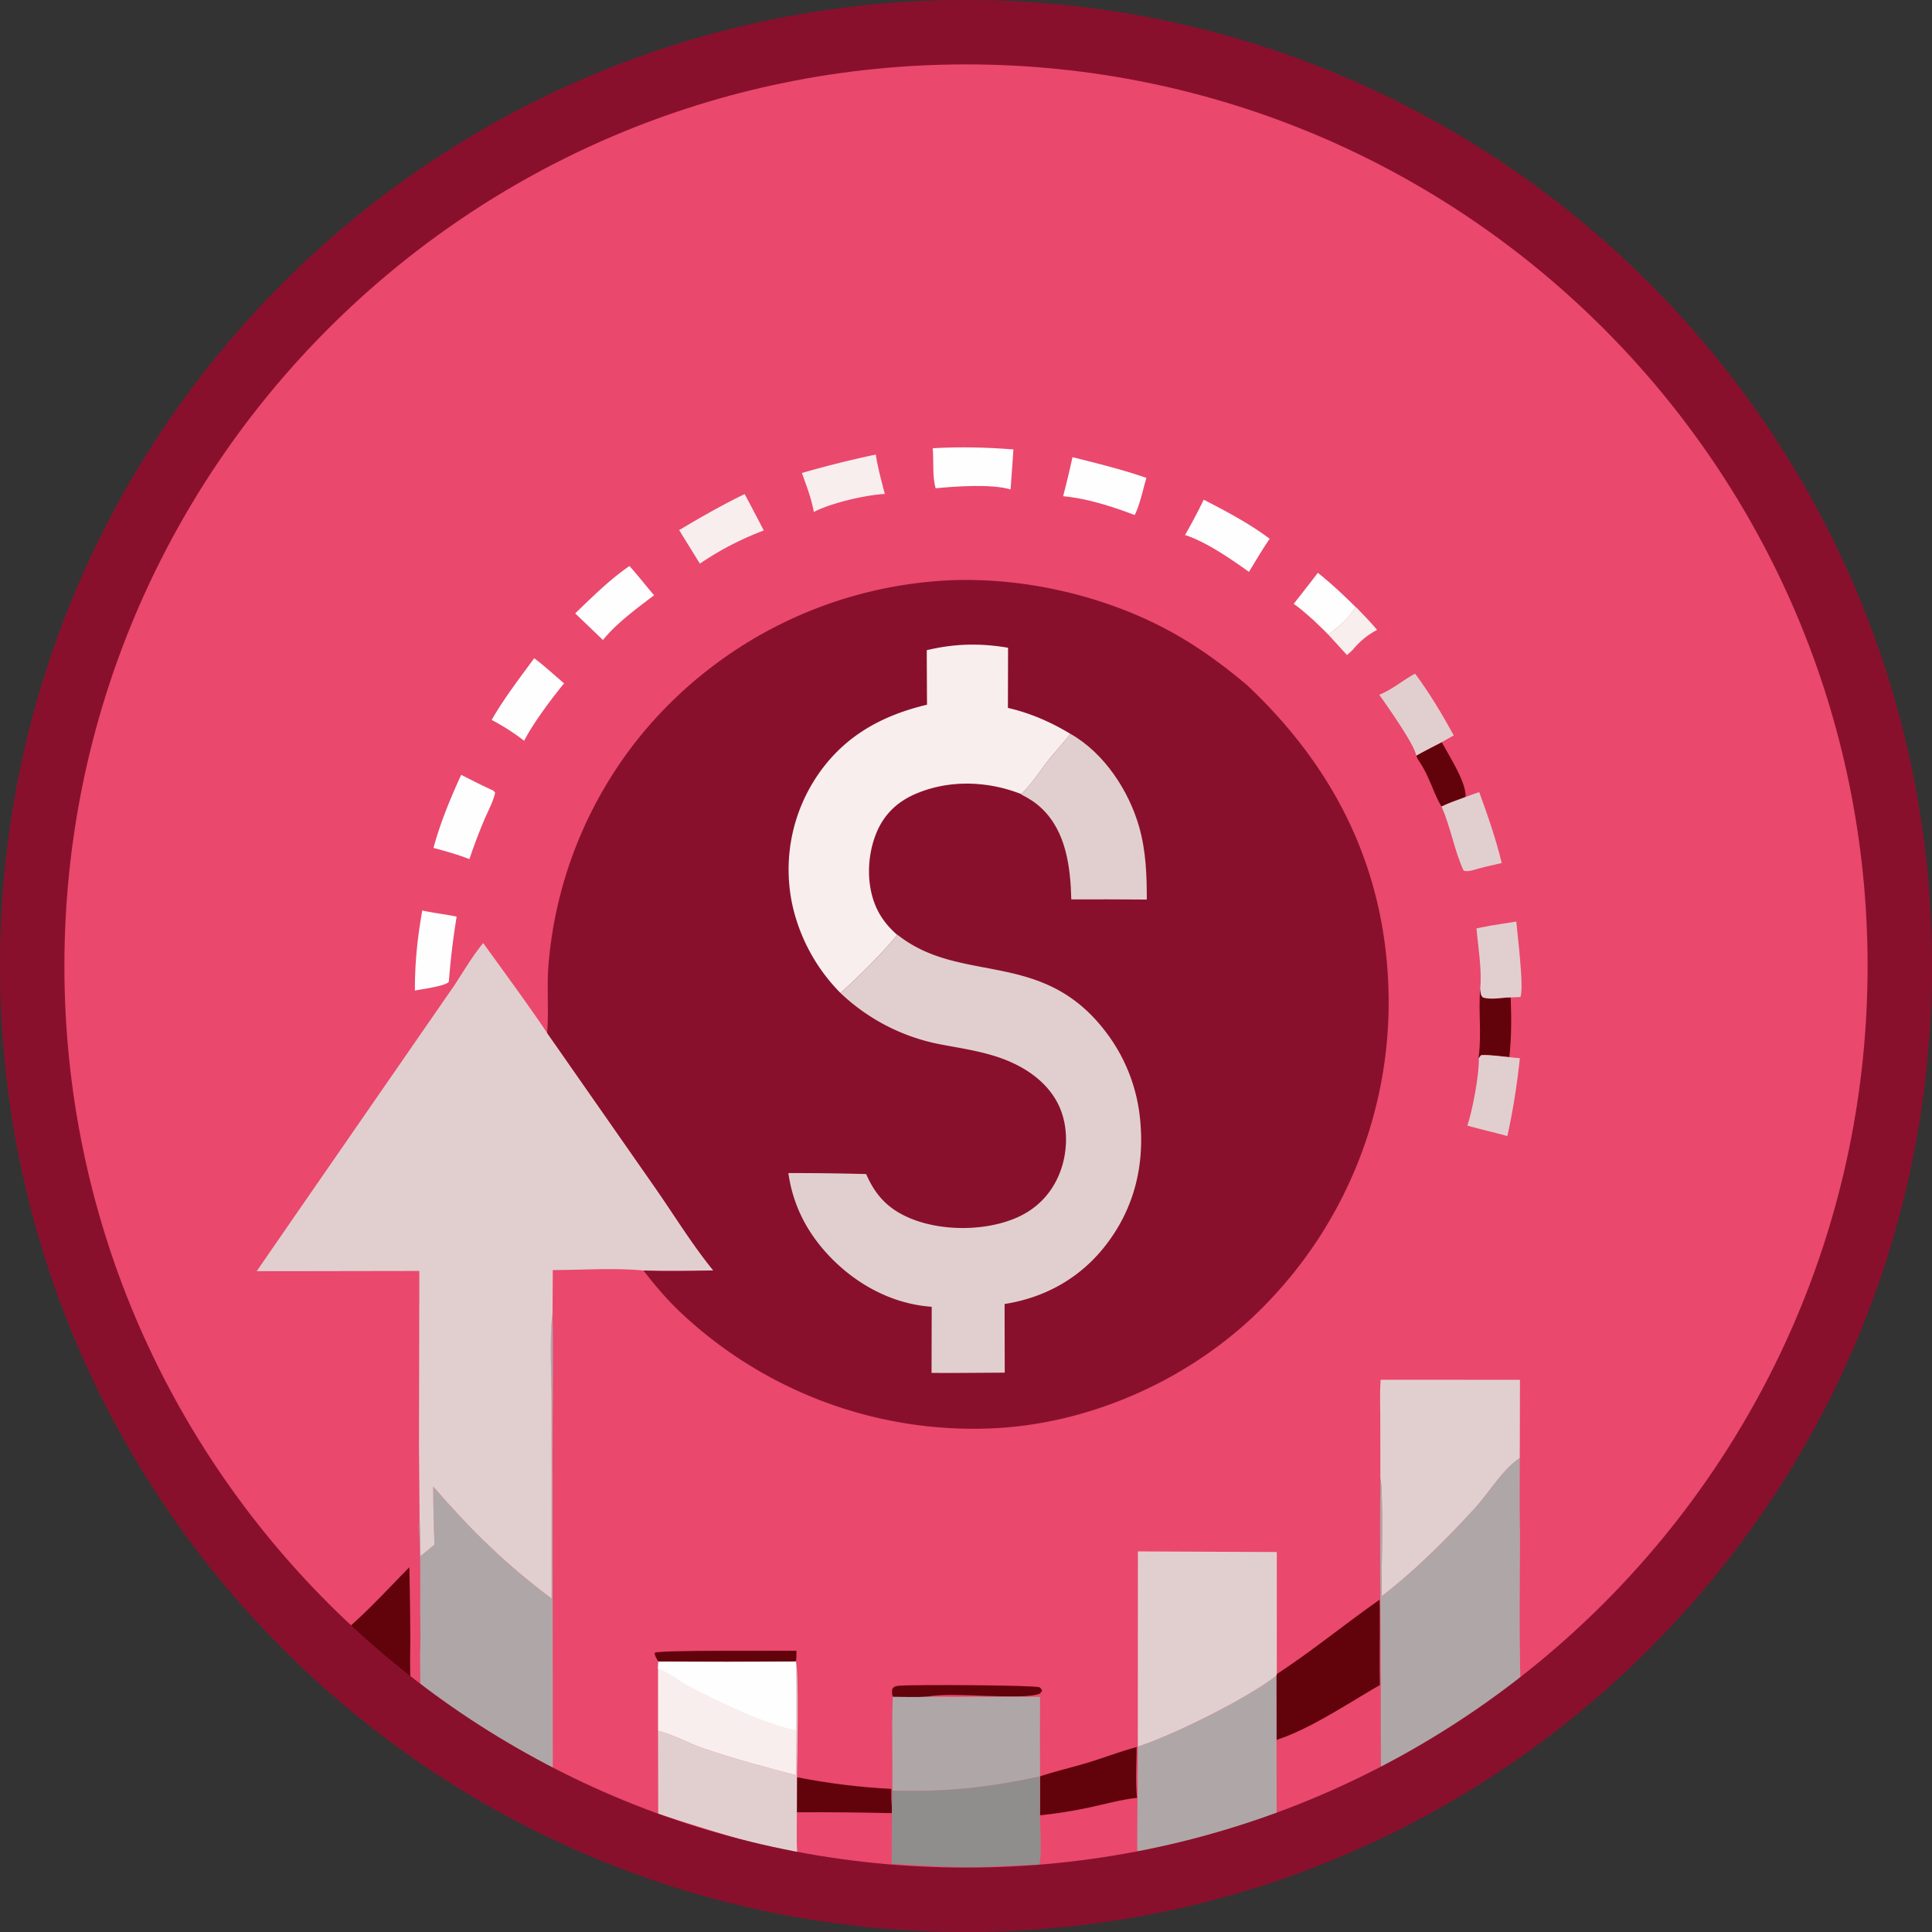 <svg xmlns="http://www.w3.org/2000/svg" width="300" height="300" fill="none"><rect width="100%" height="100%" fill="#333333" stroke="none"/><g clip-path="url(#a)"><path fill="#EA486D" d="M50.633 256.067a143.497 143.497 0 0 1-5.369-5.217 143.58 143.58 0 0 1-11.395-13.407 142.533 142.533 0 0 1-4.087-5.736 142.985 142.985 0 0 1-3.802-5.93 143.077 143.077 0 0 1-5.15-9.225 140.592 140.592 0 0 1-3.053-6.349 144.698 144.698 0 0 1-7.254-19.836 145.026 145.026 0 0 1-3.193-13.724 143.563 143.563 0 0 1-1.509-10.461 144.338 144.338 0 0 1-.804-17.591 145.232 145.232 0 0 1 3.885-31.754 145.036 145.036 0 0 1 12.344-33.308 145.758 145.758 0 0 1 5.255-9.295 145.277 145.277 0 0 1 8.042-11.744 146.003 146.003 0 0 1 6.766-8.257 145.222 145.222 0 0 1 7.355-7.735 150.224 150.224 0 0 1 4.205-3.932 147.026 147.026 0 0 1 18.253-13.998 145.897 145.897 0 0 1 7.373-4.489 147.913 147.913 0 0 1 10.215-5.297 145.784 145.784 0 0 1 7.915-3.44 146.664 146.664 0 0 1 13.593-4.685 148.738 148.738 0 0 1 8.353-2.166 147.19 147.19 0 0 1 11.306-2.119 159.38 159.38 0 0 1 24.715-1.326 130.324 130.324 0 0 1 18.192 1.703c31.889 4.94 59.843 20.29 82.215 43.412 6.624 6.798 12.45 14.56 17.507 22.585 15.806 25.082 22.849 51.454 22.48 81.023a142.06 142.06 0 0 1-1.388 17.516 144.92 144.92 0 0 1-1.156 6.936 143.918 143.918 0 0 1-3.328 13.659 140.172 140.172 0 0 1-2.164 6.691 144.74 144.74 0 0 1-2.49 6.574 139.512 139.512 0 0 1-1.366 3.24 139.344 139.344 0 0 1-2.967 6.372 143.898 143.898 0 0 1-5.031 9.266 145.517 145.517 0 0 1-5.699 8.867 141.11 141.11 0 0 1-4.157 5.667 140.973 140.973 0 0 1-4.43 5.455c-.761.891-1.532 1.772-2.314 2.644a145.28 145.28 0 0 1-4.821 5.112c-.824.832-1.658 1.653-2.503 2.465a143.995 143.995 0 0 1-7.997 7.172 143.28 143.28 0 0 1-8.504 6.561 143.958 143.958 0 0 1-12.046 7.737 146.544 146.544 0 0 1-6.293 3.413 142.575 142.575 0 0 1-6.454 3.099 146.468 146.468 0 0 1-13.325 5.224 143.651 143.651 0 0 1-6.838 2.112 144.407 144.407 0 0 1-10.432 2.53 144.253 144.253 0 0 1-21.28 2.716 142.443 142.443 0 0 1-7.154.202c-1.193.004-2.386-.006-3.578-.031a147.228 147.228 0 0 1-13.278-.85 146.66 146.66 0 0 1-26.053-5.297 147.672 147.672 0 0 1-6.329-2.058 146.764 146.764 0 0 1-21.281-9.423 147.12 147.12 0 0 1-11.404-6.867 144.806 144.806 0 0 1-5.457-3.816 142.894 142.894 0 0 1-5.278-4.06 148.047 148.047 0 0 1-5.088-4.296c-.832-.735-1.655-1.48-2.47-2.234Z"/><path fill="#F8EEEE" d="m210.473 94.223.265.223c1.047 1.103 2.126 2.188 3.094 3.362-1.522.787-2.743 1.838-3.838 3.16l-.833.751-2.872-3.143c1.58-1.3 3.224-2.503 4.184-4.353Z"/><path fill="#62020B" d="M102.224 258.003c-.253-.435-.567-.845-.557-1.367.783-.441 19.718-.266 22.004-.302-.011.541.024 1.133-.09 1.659-7.119.088-14.238.092-21.357.01ZM138.632 263.489c-.13-.489-.163-.742-.066-1.255.352-.437.576-.429 1.126-.479 1.959-.183 20.653-.107 21.749.247.239.264.325.283.382.648l-.203.033-.028.241c-2.488 1.24-13.931-.308-17.551.541-1.779.108-3.623.019-5.409.024ZM219.912 117.336c1.298-.738 2.642-1.404 3.965-2.096 1.099 2.094 3.842 6.235 3.693 8.517-1.246.47-2.538.897-3.735 1.481-1.239-2.032-1.851-4.637-3.395-6.913-.23-.339-.392-.603-.528-.989ZM229.851 153.466c.064.594-.007.966.408 1.409 1.344.423 2.905.004 4.32-.001.114 3.063.136 6.232-.212 9.281-1.434-.123-2.916-.382-4.351-.318-.193.179-.264.26-.39.503-.025-.27-.029-.152.003-.403.448-3.432-.088-7.013.222-10.471Z"/><path fill="#FEFEFE" d="M204.636 88.946c2.05 1.629 3.971 3.44 5.837 5.276-.96 1.85-2.604 3.053-4.184 4.353-.772-.797-1.582-1.555-2.384-2.322-.978-.858-1.94-1.75-3.022-2.478 1.253-1.607 2.52-3.206 3.753-4.829ZM65.576 141.381c1.762.399 3.564.58 5.332.953a116.8 116.8 0 0 0-1.209 10.075c-.008.02-.012.044-.026.061-.541.662-4.197 1.128-5.248 1.344-.017-4.219.398-8.282 1.151-12.433ZM97.738 87.893c1.325 1.453 2.541 3.041 3.822 4.539-2.633 2.009-5.874 4.369-7.931 6.95l-4.31-4.138c2.656-2.561 5.376-5.257 8.42-7.351Z"/><path fill="#62020B" d="M123.748 275.967c2.418.478 4.85.868 7.296 1.169 2.446.302 4.899.516 7.36.64.01.864-.038 1.773.077 2.629l.017 1.138c-4.92-.115-9.841-.16-14.762-.134l.012-5.442Z"/><path fill="#FEFEFE" d="M76.342 111.789c1.924-3.35 4.33-6.47 6.612-9.582 1.6 1.206 3.108 2.604 4.637 3.904-1.95 2.378-4.854 6.253-6.203 8.919a33.61 33.61 0 0 0-5.046-3.241ZM71.614 120.315c1.649.839 3.29 1.69 4.982 2.441l.288.317c-.301 1.44-1.14 2.934-1.712 4.293a87.359 87.359 0 0 0-2.284 6.04c-1.808-.717-3.7-1.239-5.577-1.738 1.035-3.846 2.642-7.735 4.302-11.353Z"/><path fill="#E1CFCF" d="M227.57 123.757c.703-.265 1.403-.534 2.12-.762 1.334 3.653 2.584 7.23 3.496 11.014-1.521.359-3.069.676-4.561 1.14-.533.092-.848.217-1.363.032-1.425-3.08-1.972-6.605-3.341-9.749l-.086-.194c1.197-.584 2.489-1.011 3.735-1.481Z"/><path fill="#F8EEEE" d="M105.46 82.315c3.354-2.002 6.655-3.887 10.165-5.597 1.018 1.87 1.99 3.768 2.979 5.654a47.087 47.087 0 0 0-9.929 5.15l-3.215-5.207ZM124.516 73.449a158.536 158.536 0 0 1 11.476-2.867c.315 2.075.881 4.09 1.403 6.12-3.009.154-8.412 1.42-11.024 2.798-.362-2.062-1.147-4.086-1.855-6.051Z"/><path fill="#FEFEFE" d="M166.534 70.987c3.86.974 7.719 1.914 11.485 3.22-.528 1.705-1.024 4.244-1.829 5.765-3.464-1.318-7.389-2.58-11.107-2.918a151.945 151.945 0 0 0 1.451-6.067ZM186.911 77.59c3.477 1.795 7.116 3.71 10.246 6.07-1.159 1.676-2.15 3.41-3.222 5.137-2.744-1.965-6.73-4.708-9.927-5.718a82.304 82.304 0 0 0 2.903-5.49Z"/><path fill="#E1CFCF" d="m231.359 143.747 4.092-.653c.174 2.132 1.215 10.154.643 11.723-.505.023-1.01.055-1.515.057-1.415.005-2.976.424-4.32.001-.415-.444-.344-.816-.408-1.41.271-2.92-.33-6.377-.582-9.307l2.09-.411ZM219.729 104.594c2.243 3.019 4.202 6.304 6.013 9.598l-1.865 1.048c-1.323.692-2.667 1.358-3.965 2.096-.251-1.719-4.521-7.716-5.737-9.454 1.967-.779 3.695-2.28 5.554-3.288ZM229.626 164.34c.126-.243.197-.323.39-.503 1.435-.064 2.917.195 4.351.318.546.061 1.091.118 1.639.157-.434 4.088-1.056 8.083-1.943 12.098-2.063-.578-4.157-1.043-6.215-1.622.771-2.186 1.896-8.172 1.778-10.448Z"/><path fill="#FEFEFE" d="M144.834 69.602c4.252-.245 8.286-.145 12.525.185-.114 2.075-.307 4.142-.438 6.216-2.876-.877-8.562-.495-11.629-.182-.547-1.79-.285-4.321-.458-6.219Z"/><path fill="#62020B" d="M54.267 252.589c3.256-2.844 6.254-6.15 9.3-9.227a817.5 817.5 0 0 1 .148 10.679c.006 2.082-.09 4.203.013 6.28a105.267 105.267 0 0 1-9.461-7.732ZM161.499 275.834c2.486-.823 5.049-1.41 7.556-2.173 2.488-.758 4.935-1.706 7.444-2.38-.015 2.583-.204 5.319.055 7.883-2.44.278-4.869.95-7.267 1.469a72.83 72.83 0 0 1-7.793 1.244l.005-6.043ZM214.223 248.404c.081 4.417-.052 8.836.045 13.251-4.842 2.765-10.797 6.823-16.046 8.512l-.023-9.978.058-.233c5.612-3.687 10.544-7.747 15.966-11.552Z"/><path fill="#E1CFCF" d="M123.612 258.16c.441 1.496.193 15.212.136 17.807l-.012 5.442c.008 2.027-.082 4.108.044 6.128-2.088.425-18.448-4.856-21.573-5.889l-.024-12.881c2.236.51 4.69 1.915 6.926 2.68 4.786 1.638 9.637 2.946 14.528 4.217.035-2.343-.016-4.693-.028-7.037-.042-3.487-.002-6.979.003-10.467Z"/><path fill="#908D8D" d="M138.558 278.038c8.23.248 14.894-.454 22.941-2.204l-.005 6.043c.015 1.248.324 6.821-.142 7.699-3.358.008-6.72.329-10.082.356-4.274.034-8.549-.26-12.814-.507l.041-7.882-.016-1.138c.077-.78.059-1.583.077-2.367Z"/><path fill="#F8EEEE" d="m123.581 257.993.031.167c-.005 3.488-.045 6.98-.003 10.467.012 2.344.064 4.694.028 7.037-4.891-1.271-9.742-2.579-14.528-4.217-2.236-.765-4.69-2.17-6.926-2.68l-.001-3.91-.004-5.74.046-1.114c7.119.082 14.238.078 21.357-.01Z"/><path fill="#FEFEFE" d="m123.581 257.993.031.167c-.005 3.488-.045 6.98-.003 10.467-4.374-.673-12.792-4.766-16.872-6.931-1.476-.784-2.96-2.127-4.559-2.579l.046-1.114c7.119.082 14.238.078 21.357-.01Z"/><path fill="#AFA7A7" d="M144.041 263.466c5.818.092 11.64-.069 17.456.03-.022 4.113-.022 8.225.002 12.338-8.047 1.75-14.711 2.452-22.941 2.204.08-4.841-.127-9.714.074-14.549 1.786-.005 3.63.084 5.409-.023ZM176.681 271.211c5.592-1.837 16.879-7.41 21.518-11.022l.023 9.978.016 11.504c-5.771 1.802-11.463 3.735-17.381 5.032-1.349.295-2.909.734-4.277.769l.04-7.172c.062-3.028.044-6.061.061-9.089Z"/><path fill="#E1CFCF" d="m214.389 214.248 21.631.007-.031 12.153c-2.776 1.899-4.716 5.331-6.982 7.806-4.423 4.829-9.288 9.706-14.494 13.69.001-3.038.314-16.59-.169-18.308l-.017-9.648c-.002-1.888-.088-3.817.062-5.7ZM176.694 240.902l21.571.095-.008 18.959-.058.233c-4.639 3.612-15.926 9.185-21.518 11.022l.013-30.309Z"/><path fill="#AFA7A7" d="m85.652 248.227-.006-30.474c.001-3.746-.356-10.261.154-13.757.135 7.223.011 14.468 0 21.693l.04 48.837c-7.04-3.817-14.393-7.95-20.57-13.082l-.045-4.505c.116-2.457.022-4.969.025-7.432.006-4.122.057-8.293-.191-12.409l.09-1.084c.183 1.848.103 3.753.11 5.611.772-.553 1.488-1.166 2.212-1.778a222.381 222.381 0 0 1-.2-9.013c5.911 6.819 11.14 11.948 18.381 17.393ZM214.513 247.904c5.206-3.984 10.071-8.861 14.494-13.69 2.266-2.475 4.206-5.906 6.982-7.806.01 3.806-.048 7.627.039 11.431-.011 7.63-.132 15.295.062 22.922-7.018 5.011-13.98 9.723-21.657 13.678l-.029-5.648c.047-13.065-.193-26.132-.06-39.195.483 1.718.17 15.27.169 18.308Z"/><path fill="#E1CFCF" d="M75.028 146.431c3.325 4.633 6.765 9.23 9.933 13.969l16.814 24.094c2.944 4.233 5.731 8.795 8.985 12.782-3.603.066-7.243.142-10.845.006-4.592-.445-9.458-.072-14.078-.067l-.037 6.781c-.51 3.496-.153 10.011-.154 13.757l.006 30.474c-7.242-5.445-12.47-10.574-18.38-17.393.005 3.006.072 6.01.2 9.013-.725.612-1.441 1.226-2.212 1.778-.008-1.857.072-3.763-.11-5.611l-.088-11.55.053-27.112-17.782.029-7.472.008 4.654-6.751 26.105-37.732c1.405-2.164 2.77-4.476 4.408-6.475Z"/><path fill="#89102C" d="M84.96 160.4c.28-3.431-.084-7.132.226-10.791a65.042 65.042 0 0 1 1.575-9.707 64.431 64.431 0 0 1 2.136-7.062 65.051 65.051 0 0 1 2.924-6.772 65.759 65.759 0 0 1 2.37-4.311 64.562 64.562 0 0 1 6.745-9.258 66.057 66.057 0 0 1 6.987-6.854 66.032 66.032 0 0 1 27.428-13.835 68.109 68.109 0 0 1 3.192-.672 67.998 67.998 0 0 1 3.222-.514 64.063 64.063 0 0 1 3.242-.355c12.016-1.03 25.265 1.737 35.939 7.356 4.579 2.411 8.755 5.437 12.705 8.768 13.633 12.856 21.392 28.363 21.95 47.276a70.774 70.774 0 0 1 .015 3.322 70.767 70.767 0 0 1-.053 1.66 70.525 70.525 0 0 1-.231 3.313 65.107 65.107 0 0 1-.394 3.299 69.96 69.96 0 0 1-.896 4.9 70.117 70.117 0 0 1-.797 3.224c-.147.534-.3 1.066-.459 1.596-.159.53-.325 1.058-.498 1.584a65.938 65.938 0 0 1-1.726 4.672 70.738 70.738 0 0 1-.651 1.528 70.715 70.715 0 0 1-1.416 3.003 68.527 68.527 0 0 1-1.563 2.93 66.1 66.1 0 0 1-4.521 6.954 70.739 70.739 0 0 1-2.044 2.616 68.188 68.188 0 0 1-3.301 3.725c-11.209 11.858-27.746 19.417-44.061 19.837a63.68 63.68 0 0 1-3.271.011 68.42 68.42 0 0 1-4.898-.287 63.657 63.657 0 0 1-1.627-.177 63.04 63.04 0 0 1-3.237-.472 67.862 67.862 0 0 1-3.21-.632 62.294 62.294 0 0 1-1.592-.375 65.625 65.625 0 0 1-4.715-1.36 65.645 65.645 0 0 1-7.594-3.029 66.54 66.54 0 0 1-8.537-4.834 68.539 68.539 0 0 1-3.977-2.878 65.8 65.8 0 0 1-4.953-4.28c-2.015-1.932-3.772-4.035-5.479-6.238 3.602.137 7.242.061 10.845-.005-3.254-3.987-6.041-8.549-8.985-12.782L84.961 160.4Z"/><path fill="#E1CFCF" d="M166.209 113.948c5.216 2.937 9.081 8.817 10.687 14.483 1.044 3.684 1.187 7.448 1.178 11.25-3.907-.03-7.815-.039-11.722-.026-.13-5.005-.794-10.557-4.649-14.174-.915-.86-1.975-1.546-3.099-2.098l-.045-.085c1.605-1.457 2.935-3.617 4.301-5.33 1.089-1.366 2.295-2.626 3.349-4.02Z"/><path fill="#F8EEEE" d="M143.904 100.964c4.286-1.033 8.283-1.12 12.628-.384l-.024 9.344c3.508.808 6.617 2.177 9.701 4.024-1.054 1.394-2.26 2.654-3.349 4.02-1.366 1.713-2.696 3.873-4.301 5.33-5.239-2.062-11.288-2.258-16.502.026-2.941 1.288-4.984 3.379-6.12 6.393-1.316 3.49-1.399 7.826.158 11.256.749 1.649 1.877 3.02 3.236 4.201-1.957 2.474-6.377 6.873-8.821 9.017a28.355 28.355 0 0 1-2.486-2.873 27.997 27.997 0 0 1-2.076-3.182 28.093 28.093 0 0 1-2.78-7.057 25.65 25.65 0 0 1-.616-3.795 26.126 26.126 0 0 1-.08-1.281 26.097 26.097 0 0 1 .841-7.622 26.27 26.27 0 0 1 1.251-3.635 25.515 25.515 0 0 1 1.126-2.303c.206-.375.422-.744.646-1.108 4.132-6.654 10.157-10.137 17.61-11.909l-.042-8.462Z"/><path fill="#E1CFCF" d="m139.331 145.174.057-.007c10.015 7.929 22.746 1.922 32.686 15.561a26.308 26.308 0 0 1 3.287 6.019 26.39 26.39 0 0 1 1.63 6.663c.841 7.435-.849 14.384-5.541 20.258-3.912 4.897-9.301 7.857-15.459 8.816l.024 10.661c-3.788.018-7.579.069-11.366.038l.027-10.267c-6.528-.45-12.495-3.904-16.748-8.809-2.995-3.454-4.87-7.415-5.511-11.951 4.028-.008 8.055.043 12.082.152 1.489 3.453 3.593 5.58 7.099 6.974 4.849 1.928 11.52 1.887 16.308-.219 3.136-1.38 5.423-3.776 6.668-6.975 1.23-3.16 1.332-7.021-.039-10.154-1.602-3.663-5.02-6.077-8.655-7.457-3.199-1.215-6.45-1.659-9.783-2.297a30.794 30.794 0 0 1-4.287-1.133 31.595 31.595 0 0 1-2.072-.794 31.563 31.563 0 0 1-2.988-1.464 31.527 31.527 0 0 1-2.814-1.778 30.2 30.2 0 0 1-2.608-2.069c-.277-.246-.55-.496-.818-.751 2.444-2.144 6.864-6.543 8.821-9.017Z"/><path fill="#89102C" fill-rule="evenodd" d="M10 150c0 77.32 62.68 140 140 140s140-62.68 140-140S227.32 10 150 10 10 72.68 10 150ZM150 0C67.157 0 0 67.157 0 150s67.157 150 150 150 150-67.157 150-150S232.843 0 150 0Z" clip-rule="evenodd"/></g><defs><clipPath id="a"><path fill="#fff" d="M0 0h300v300H0z"/></clipPath></defs></svg>